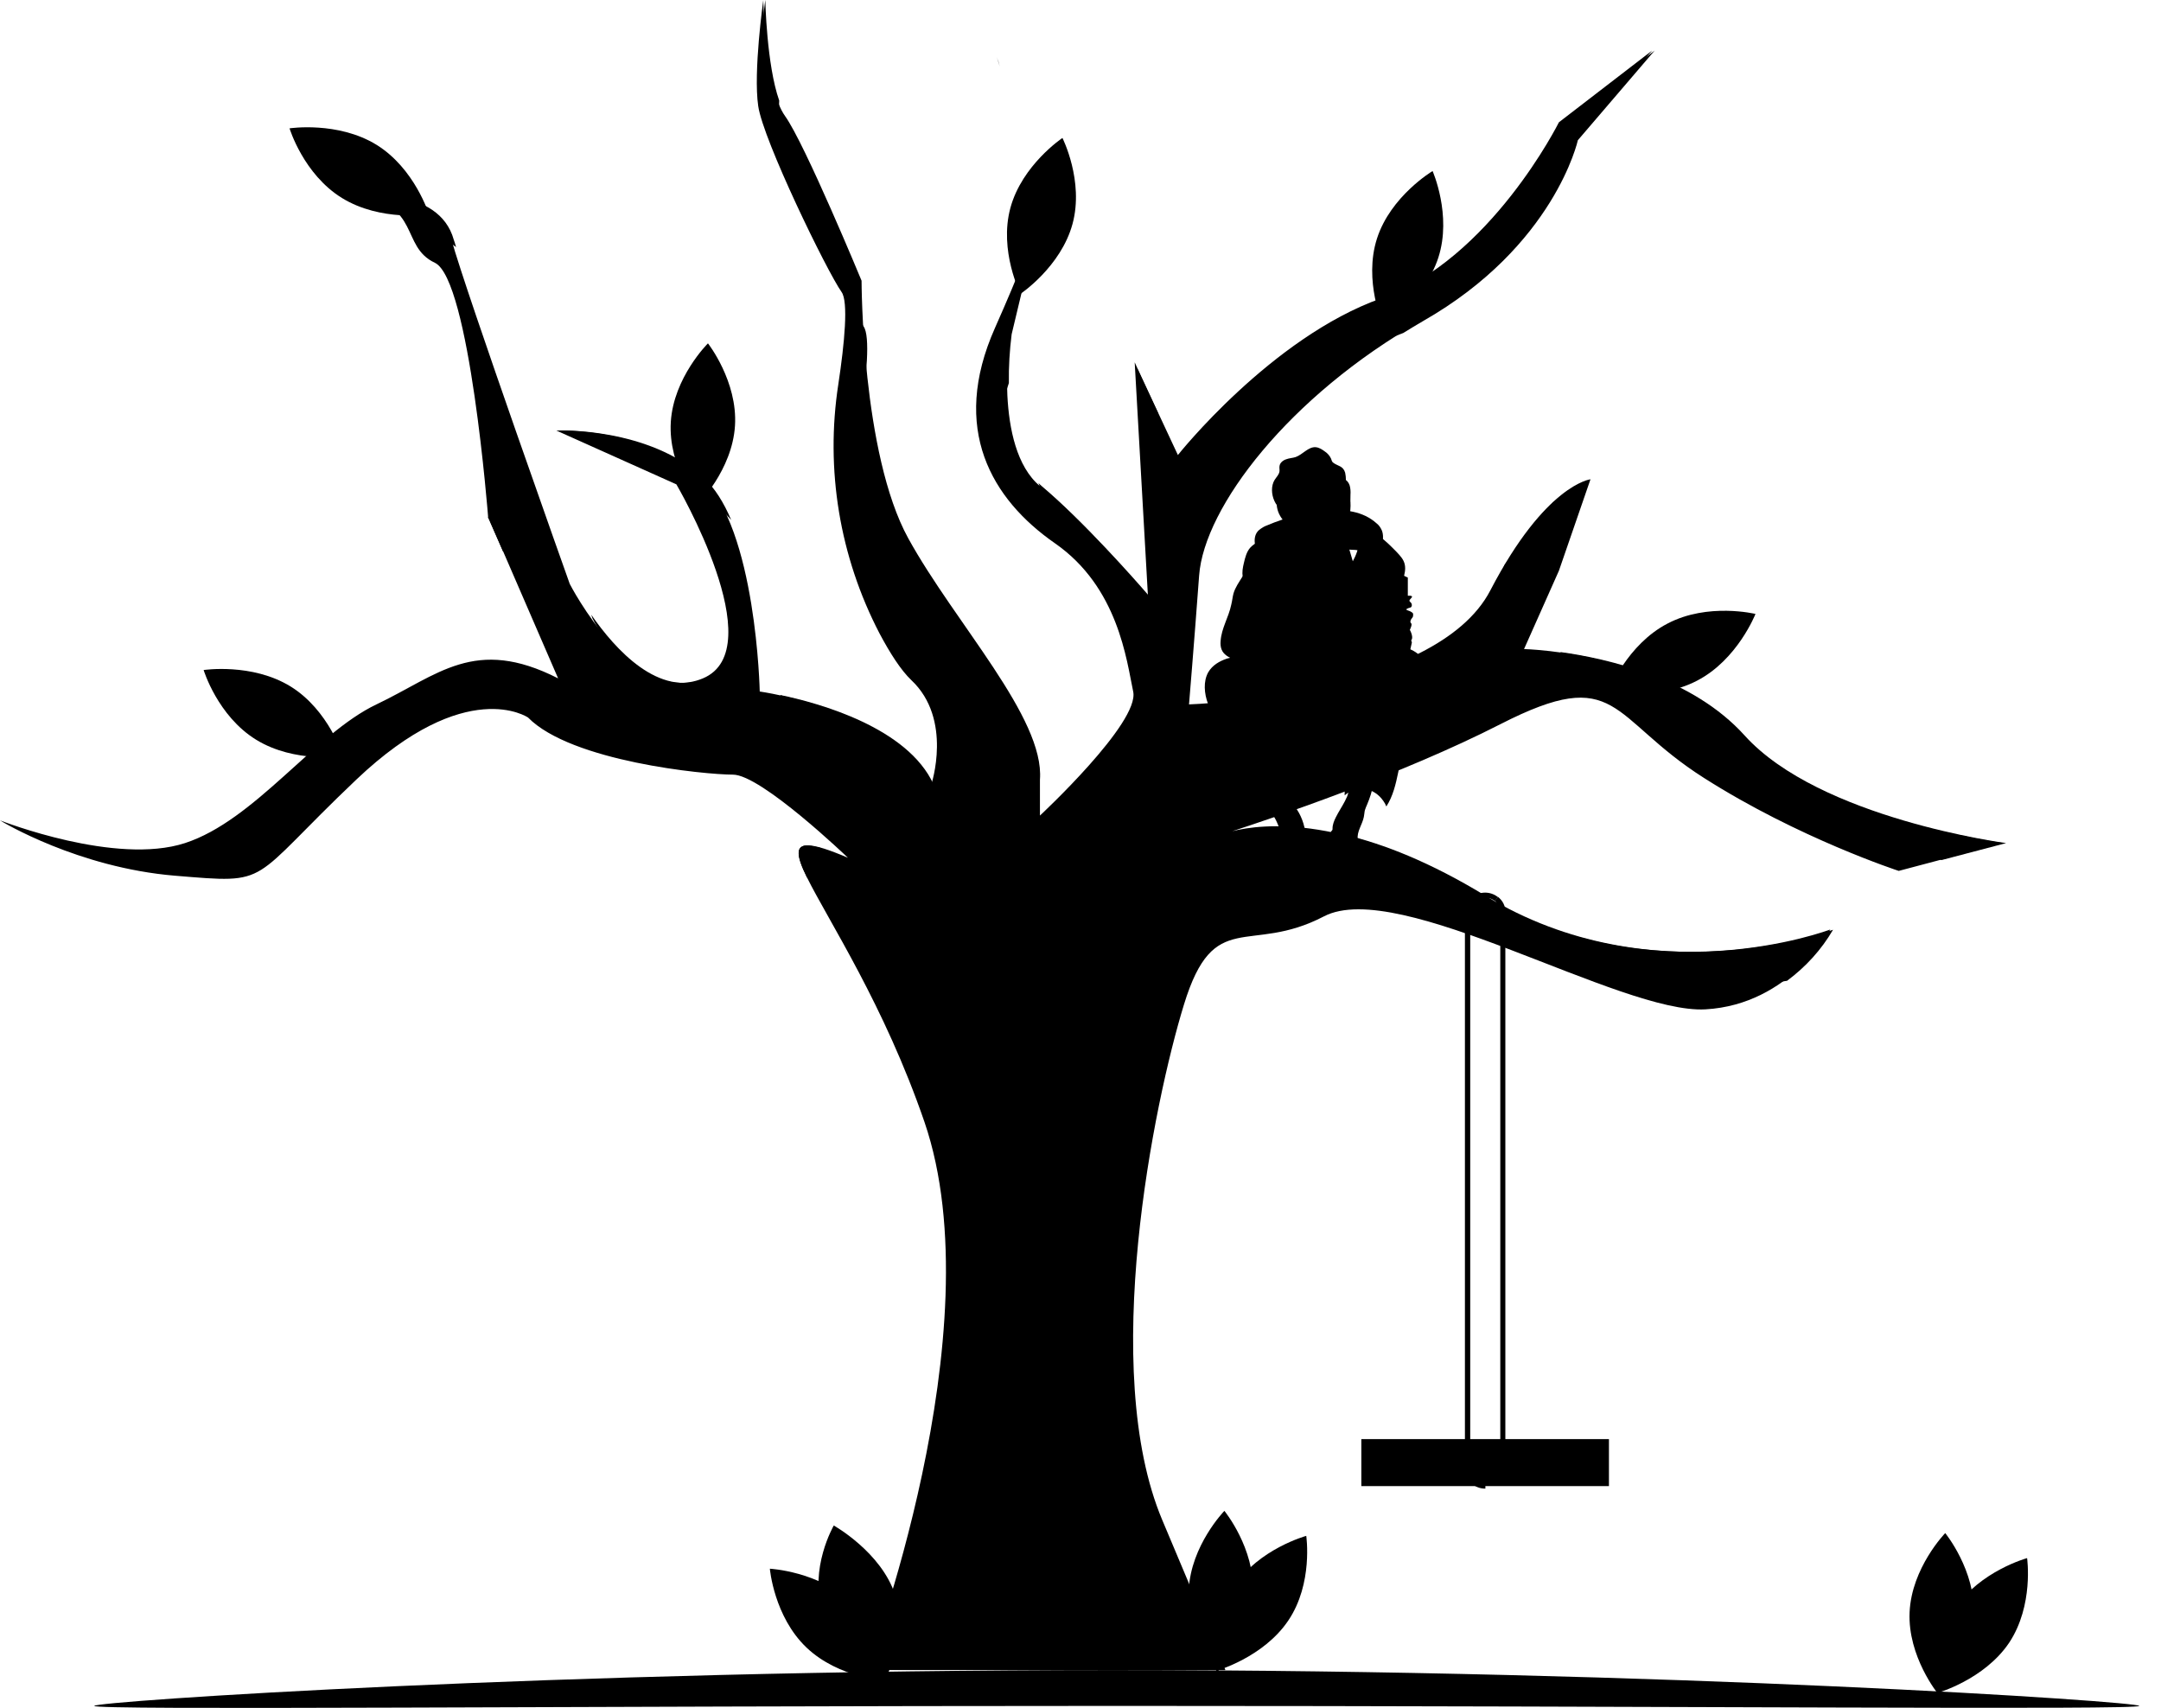 <svg version="1.1" id="swing-boy" x="0px" y="0px" viewBox="0 0 855.3 676" style="enable-background:new 0 0 855.3 676;">
  <style type="text/css">
        .st0 {
          fill: #3f3d56;
        }
        .st1 {
          fill: #6c63ff;
        }
        .st2 {
          opacity: 0.1;
          enable-background: new;
        }
        .st3 {
          fill: #2f2e41;
        }
        .st4 {
          fill: #f2f2f2;
        }
        .st5 {
          fill: #ffb9b9;
        }
        .st6 {
          fill: #fbbebe;
        }
        .st7 {
          fill: #6b6b84;
        }
      </style>
  <title>Tree_swing</title>
  <g id="swing">
    <path id="rope1" class="st0" d="M587.8,589.2c-4.4,0-8-3.5-8-7.8V361.1c0-4.3,3.6-7.8,8-7.8c1.8,0,3.6,0.6,5.1,1.8l-1.3,1.5
     c-2.6-2-6.3-1.7-8.4,0.8c-0.9,1-1.3,2.4-1.3,3.7v220.3c0,3.2,2.7,5.9,6,5.9V589.2z" />
    <path id="rope2" class="st0" d="M595.8,575.4h-2V361.1c0-1.8-0.8-3.4-2.2-4.6l1.3-1.5c1.9,1.5,3,3.7,2.9,6.1V575.4z" />
    <rect id="swing_base" x="538.8" y="569.6" class="st1" width="98" height="18.6" />
  </g>
  <path id="trunk" class="st0" d="M593.9,286.6c-39.3,20.1-90.8,37.4-106.2,42.4c11.8-3,46-7,98.9,25.3
   c66.6,40.7,137.8,13.6,137.8,13.6s-15.8,29.7-49.4,31.6c-33.6,1.9-121.3-52.3-151-36.8c-29.7,15.5-43.5-3.9-55.4,34.9
   c-11.9,38.7-33.6,144.6-8.6,204l25,59.4H342.8c0,0,51.4-134.3,23.1-216.9c-15.9-46.3-38.1-79.8-46.5-96.8
   c-4.2-8.5-4.8-12.9,0.6-12.7c3.1,0.1,8.1,1.7,15.6,4.9c0,0-34.3-32.9-45.5-32.9c-11.2,0-64-5.2-81.1-22.6c0,0-24.4-16.8-67.9,24.5
   s-33,41.3-71.9,38.1C30.9,343.4,0.9,325.3,0,324.7c1.1,0.4,45.8,17.9,73.2,9c27.7-9,51.4-43.3,75.8-54.9
   c24.4-11.6,38.9-27.1,71.9-10.3l-21.7-50.1l-6-13.7l0,0c0,0-7.3-94.2-21.1-100.7c-13.8-6.5-5.3-23.2-31-26.5c0,0,31.6-3.9,37.6,17.4
   c5.9,21.3,46.8,136.2,46.8,136.2s25,49,52.7,37.4c27.7-11.6-10.5-76.8-10.5-76.8l-47.5-21.3c0,0,35.6-1.3,57.4,18.7
   c21.8,20,23.1,84.6,23.1,84.6s54.7,7.7,67.9,36.8c0,0,8.6-25.8-7.9-41.3c-4.1-3.9-8.4-10.6-12.6-18.5
   c-15.8-30.4-21.5-64.9-16.3-98.6c2.5-16.5,4-32.7,1.3-36.5c-5.9-8.4-31-60-33-73.6c-2-13.6,2-41.9,2-41.9s0.7,34.8,8.6,45.8
   s30.3,65.2,30.3,65.2s0,68.4,18.5,102s54,71,52.1,95.5v14.2c0,0,39.6-36.8,36.9-49.1c-2.6-12.3-5.9-41.3-31-58.7
   c-25-17.4-41.5-45.2-23.7-85.2c10-22.5,14.4-34.6,16.3-40.9l-10.4,43.5c0,0-6.6,44.5,11.9,60c0,0,0.1,0.1,0.1,0.1
   c18.4,15.5,42.7,43.8,42.7,43.8l-0.1-1.2l-5.2-91.7l1.1,2.4l8.2,17.6l7.8,16.7c0,0,36.9-46.5,80.4-62C590,102.6,617,48.4,617,48.4
   L653.9,20l-30.3,35.5c0,0-9.2,41.9-61.3,71.6c-52.1,29.7-85.7,73.6-87.7,100.7s-4,51-4,51s97.6-3.2,119.3-45.2
   c21.8-41.9,39.6-43.9,39.6-43.9L617,225.9l-13.8,31c0,0,56.7,1.3,86.3,34.2C719.2,324,793,333.7,793,333.7l-41.5,11
   c0,0-39.6-12.9-77.1-36.8C636.8,284,640.7,262.7,593.9,286.6z" />
  <path id="shadow1" class="st2" d="M614.9,198.5c-4.2,18.1-9.1,35.5-16,48.8c-21.8,42-119.3,45.2-119.3,45.2s0.5-5.5,1.2-14.3
   c24.8-2,92.5-10.5,110.2-44.6c1.6-3.1,3.1-6.5,4.5-10L614.9,198.5z" />
  <path id="shadow2" class="st2" d="M463.2,250c0,0-24.4-28.4-42.8-43.9c-4-3.4-6.9-8.2-8.9-13.6c-0.2-0.4-0.3-0.9-0.5-1.3
   c0.4,0.4,0.9,0.8,1.3,1.2c16.2,13.6,36.9,37,41.8,42.7c0.7,0.8,1.1,1.2,1.1,1.2l-5.1-90.5l8.2,17.6L463.2,250z" />
  <path id="shadow3" class="st2" d="M477.3,168.5c-0.1,15.9-2.3,25.3-2.3,25.3s36.9-46.5,80.4-62c2.6-1.6,5.2-3.2,7.8-4.7
   c52.1-29.7,61.3-71.6,61.3-71.6L654.9,20L618,48.4c0,0-27,54.2-70.5,69.7C517.8,128.7,491.2,153.6,477.3,168.5z" />
  <path id="shadow4" class="st2" d="M420.3,322.2v14.2c0,0,39.6-36.8,36.9-49.1c-2-9.4-4.4-28.6-16.7-44.9c5.5,12.3,7.2,24.3,8.7,31.2
   c1.9,8.8-17.9,30.2-29.3,41.6C420.4,317.6,420.5,319.9,420.3,322.2z" />
  <path id="swingtrunk" class="st2" d="M587.7,354.4c-21.7-13.2-40.2-20.4-55.4-24c-15.9,5.9-29,10.2-35.5,12.4c11.8-3,46-7,98.9,25.4
   c41.5,25.4,84.8,24.4,111.6,20c7.4-5.5,13.6-12.3,18.2-20.2C725.4,367.9,654.2,395,587.7,354.4z" />
  <path id="shadow5" class="st2" d="M399.4,197.3c-5.3-12.8-6.2-27.9-0.1-45.7c-0.1-6.4,0.3-12.9,1.1-19.3l10.4-43.5
   c-1.9,6.3-6.3,18.4-16.3,40.9C381.8,158.3,386.6,180.6,399.4,197.3z" />
  <path id="shadow6" class="st2" d="M690.5,291.1c-20.6-22.8-54.1-30.4-72.8-33l-5.6,12.5c0,0,56.7,1.3,86.4,34.2
   c16.4,18.3,46.5,29.4,70,35.6l25.5-6.7C794,333.7,720.2,324,690.5,291.1z" />
  <path id="shadow7" class="st2" d="M287.2,282.2c27.7-11.6-10.5-76.8-10.5-76.8l-1-0.5c9.5,19.7,23.4,55.3,3.6,63.6
   c-18.5,7.8-35.8-11.5-45.3-25.2c0.3,1,0.5,1.5,0.5,1.5S259.5,293.8,287.2,282.2z" />
  <path id="shadow8" class="st2" d="M377.5,324.2c0,0,8.3-25.2-7.3-40.7c3.8,13.4-0.7,27-0.7,27c-10.2-22.5-45.2-32.2-60.6-35.4
   c0.6,7.5,0.7,12.4,0.7,12.4S364.3,295.1,377.5,324.2z" />
  <path id="shadow9" class="st2" d="M202.1,218.3c0,0-1.1,0-3,0l-6-13.7c0.6,0,1,0,1,0s-4.6-59.4-13.4-87.1c0.1,0,0.2,0.1,0.3,0.2
   C194.9,124.1,202.1,218.3,202.1,218.3z" />
  <path id="shadow10" class="st2" d="M356.6,661c12.1-36.3,41.1-136.5,18.3-203.2c-9.9-28.8-19-47.1-26.8-58.9
   c5.8,11.1,12.1,25.8,18.8,45.1c28.3,82.6-23.1,216.9-23.1,216.9H356.6z" />
  <path id="shadow11" class="st2" d="M344.5,353.2c-8-3.4-16.5-5.4-25.1-5.9c-4.2-8.5-4.8-12.9,0.6-12.7c1.5,0.3,3,0.6,4.5,0.9
   C335.1,344.1,344.5,353.2,344.5,353.2z" />
  <path id="shadow12" class="st2" d="M166.1,97.7c0.8,1.2,1.7,2.4,2.7,3.4C168,99.8,167.1,98.7,166.1,97.7z" />
  <path id="shadow13" class="st2" d="M286.5,202.8c1,0.9,2,2,2.9,3c-2.9-6.8-6.5-12.7-10.9-16.7c-21.8-20-57.3-18.7-57.3-18.7l44.6,20
   C273.4,193.2,280.5,197.4,286.5,202.8z" />
  <path id="shadow14" class="st2" d="M333.9,115.5c2.7,3.8,1.2,20-1.3,36.5c-5.2,33.7,0.5,68.2,16.3,98.6c2.1,4.1,4.4,8,7,11.8
   c-15.1-30-20.4-63.7-15.4-96.7c2.5-16.5,4-32.7,1.3-36.5c-5.9-8.4-31-60-33-73.6c-0.6-5.3-0.7-10.6-0.4-15.8
   C303.4,25.6,302.9,0,302.9,0s-4,28.4-2,42S327.9,107.1,333.9,115.5z" />
  <path id="shadow15" class="st2" d="M395.7,26.3c-0.3-1.3-0.7-2.5-1.2-3.7C394.5,22.6,395,24,395.7,26.3z" />
  <path id="shadow16" class="st2" d="M162.9,91.3c5.8,0.7,12.5,2.4,17.6,6.5c-0.3-1.1-0.6-2.1-0.9-2.9C173.7,73.6,142,77.5,142,77.5
   C156.3,79.3,160,85.2,162.9,91.3z" />
  <path id="leafgroundshadow" class="st0" d="M773.8,636.6c-9.8,14.8-7.1,33.5-7.1,33.5s18.6-5.2,28.5-19.9
   c9.8-14.8,7.1-33.5,7.1-33.5S783.7,621.8,773.8,636.6z" />
  <path id="leafground" class="st1" d="M781.2,639.2c-0.8,17.6-14.1,31.3-14.1,31.3s-12.1-14.8-11.3-32.4
   c0.8-17.6,14.1-31.3,14.1-31.3S782,621.6,781.2,639.2z" />
  <path id="leaf1" class="st0" d="M488.5,627.8c-9.8,14.8-7.1,33.5-7.1,33.5s18.6-5.2,28.5-19.9s7.1-33.5,7.1-33.5
   S498.3,613,488.5,627.8z" />
  <path id="leaf2" class="st1" d="M495.9,630.4c-0.8,17.6-14.1,31.3-14.1,31.3s-12.1-14.8-11.3-32.4s14.1-31.3,14.1-31.3
   S496.7,612.8,495.9,630.4z" />
  <path id="leaf3" class="st0" d="M325.6,637.9c5.5,17,24.3,27.5,24.3,27.5s9.9-17,4.4-34.1c-5.5-17-24.3-27.5-24.3-27.5
   S320.1,620.9,325.6,637.9z" />
  <path id="leaf4" class="st1" d="M336.9,634.2c12.9,12.3,14.5,31.2,14.5,31.2s-19.3-1-32.2-13.3c-12.9-12.3-14.5-31.2-14.5-31.2
   S324,621.9,336.9,634.2z" />
  <path id="leaf5" class="st1" d="M290.9,168.5c-1.1,17.6-14.7,31.1-14.7,31.1s-11.8-15-10.7-32.6s14.7-31.1,14.7-31.1
   S292,150.9,290.9,168.5z" />
  <path id="leaf6" class="st1" d="M149,57.3c15.2,9.4,20.8,27.6,20.8,27.6s-19.1,2.9-34.4-6.5s-20.8-27.6-20.8-27.6
   S133.7,47.9,149,57.3z" />
  <path id="leaf7" class="st1" d="M115,271.7c15.2,9.4,20.8,27.6,20.8,27.6s-19.1,2.9-34.4-6.5s-20.8-27.6-20.8-27.6
   S99.7,262.3,115,271.7z" />
  <path id="leaf8" class="st1" d="M424.5,88.6c-4.6,17-20.6,27.7-20.6,27.7s-8.6-17-4-34s20.6-27.7,20.6-27.7S429.1,71.6,424.5,88.6z" />
  <path id="leaf9" class="st1" d="M569.3,101.9c-5.4,16.8-21.9,26.7-21.9,26.7s-7.8-17.4-2.4-34.2S567,67.7,567,67.7
   S574.7,85.1,569.3,101.9z" />
  <title>annotation</title>
  <g id="guy">
    <ellipse class="st2" cx="517.5" cy="351" rx="32" ry="6.1" />
    <rect x="514.6" y="232.3" class="st0" width="5.4" height="44.6" />
    <path class="st3" d="M498.3,209.8c1-0.8,2.1-1.5,3.3-1.9c7.5-3.2,15.3-5.1,23.4-5.8c6.9-0.6,14.4,0.1,19.9,5.1
     c0.9,0.7,1.5,1.6,2,2.7c0.7,1.7,0.5,3.6,0.3,5.4c0,0.7-0.2,1.4-0.5,2c-0.7,1.6-2.5,2.1-4.1,1.9c-1.5-0.2-3-0.9-4.6-1.3
     c-1-0.2-1.9-0.3-2.9-0.3l-9.7-0.6c-6-0.4-12.1-0.7-18,0.6c-1.8,0.4-3.6,1.1-5.2,2c-1.4,0.9-2.3,2.1-3.5,0.5
     C496.6,217.4,495.4,212.3,498.3,209.8z" />
    <path class="st4" d="M513.2,214.6c0,0,13-6.6,17.9,1c4.9,7.6-2.7,4.5-2.7,4.5l-8.5,3l-9.4-2L513.2,214.6z" />
    <path class="st5" d="M513.9,209.8c0,0,1.8,9.6,0.5,12.2s7.6,6.1,7.6,6.1l8.5-4.1c0,0-2.3-15.7,0-18.8L513.9,209.8z" />
    <path class="st2" d="M513.9,209.8c0,0,1.8,9.6,0.5,12.2s7.6,6.1,7.6,6.1l8.5-4.1c0,0-2.3-15.7,0-18.8L513.9,209.8z" />
    <path class="st5" d="M505.5,325.7c1.3,2.8,2.1,5.8,3,8.8c0,0.4,0.4,0.6,0.7,0.6c0,0,0,0,0.1,0h8c1,0,2.3-0.4,2.3-1.5
     c0-0.8-0.7-1.3-1.3-1.8c-1.5-1.4-1.8-3.7-2.4-5.8c-1.2-4-3.4-7.4-6.4-9.8c-0.4-0.4-0.9-0.6-1.4-0.8c-0.5-0.1-1,0-1.5,0.1
     c-1.4,0.3-6.6,1.4-5.6,3.7c0.4,1,2,2,2.6,3C504.3,323.3,505,324.5,505.5,325.7z" />
    <path class="st5" d="M533.2,315.2c-0.3,0.6-0.6,1.3-0.9,1.9c-1.1,2.1-2.5,4.2-3.6,6.4c-0.7,1.4-1.3,2.9-1.3,4.4
     c-0.1,1.5,0.4,3.2,1.5,4.2c1.1,1,2.8,1.1,4.2,0.8s2.9-0.7,4.3-0.6c-0.5-3.1,1.8-5.9,2.4-9c0.2-0.9,0.2-1.8,0.4-2.6
     c0.3-0.8,0.5-1.5,0.9-2.3c1.1-2.6,2-5.3,2.4-8.1c0.1-0.3-7.1-0.4-7.8-0.2C533.7,310.7,534,313.3,533.2,315.2z" />
    <path class="st3" d="M478.2,266.1c-2,3.6-1.6,8.4-0.1,12.4c1.4,4,3.7,7.5,5.3,11.4c1,2.5,1.7,5.1,2.8,7.5c1.4,3,3.4,5.6,4.3,8.8
     c0.6,2.1,0.7,4.3,1.7,6.2c0.6,1,1.3,1.9,2,2.8c2.1,2.7,3.6,5.8,4.5,9.2c0.9-3,3.5-4.9,6.2-5.6c2.7-0.6,5.5-0.2,8.2,0.2
     c-1.5-2.7-3.1-5.4-4-8.4c-0.9-2.9-1.1-6-1.7-9c-1.2-6.2-3.8-11.8-6.4-17.4l13.2-1.2c2.1-0.2,4.3-0.3,6.5-0.3
     c3.4,0.2,6.7,1.1,10.1,1.6c3.4,0.4,7,0.3,10-1.5c-5.8,9.4-8.8,20.6-8.6,32c4.8-4.2,11.6-3.2,15.3,2.2c0.5,0.7,0.9,1.4,1.2,2.2
     c5.2-8,4.5-19.1,8.7-27.9c0.9-1.8,1.9-3.5,2.8-5.2c1.8-3.5,3.1-7.3,4.4-11c1.1-3.3,2.3-7,1.2-10.3c-0.5-1.3-1.1-2.4-2-3.4
     c-2.4-3-5.7-5.1-9.2-5.2c-5.4-0.1-9.8,4.4-14.6,7.3c-5.6,3.4-12.1,4.8-18.4,4.3c-6.5-0.5-12.7-2.9-18.9-5.1c-3.1-1.1-6.3-2-9.4-2.8
     c-2.6-0.6-5.2,0.1-7.8,0.8C482.7,261.7,479.9,263.2,478.2,266.1z" />
    <path class="st5" d="M534.5,200.2c0,8.4-6,15.2-13.4,15.2c-0.8,0-1.6-0.1-2.4-0.2c-7.3-1.5-12.2-9.4-10.8-17.7
     c1.3-8.3,8.3-13.8,15.6-12.3C529.9,186.5,534.5,192.8,534.5,200.2L534.5,200.2z" />
    <path class="st4" d="M513.2,214.6c0,0,2.5,1.3,3.4,2.3s3.6,6.6,8,3c4.5-3.6,4.9-5.6,6.3-5.6s3.1,3,3.1,3l12.3,41.9
     c-3.3,4.3-7.2,7.9-11.4,10.9c-7.2,5.1-15.7,7.6-19.7,5.6c-4-2-11.6-3.6-13-7.6c-1.4-4.1-3.6-16.2-3.6-16.2L505,221L513.2,214.6z" />
    <path class="st3" d="M511.5,257c1-2.4,1.1-5.1,1.2-7.7c0.1-2.6,0.1-5.2-0.2-7.8c-0.4-3.4-1.4-6.6-2-10c-0.5-3-0.8-5.9-0.8-8.9
     c0-1.4,0.1-2.8,0.8-4c0.5-0.8,1.2-1.4,1.5-2.3c0.6-1.7-0.8-3.6-2.4-4.3c-1.8-0.9-3.9-0.8-5.8-0.3c-1.9,0.5-3.7,1.5-5.4,2.5
     c-1.3,0.7-2.6,1.5-3.6,2.6c-1.4,1.6-2,3.9-2.5,6.1c-0.4,1.7-0.8,3.6-0.4,5.4c0.5,2.9,2.6,5.1,3.7,7.7c1.3,3.1,1.2,6.7,0.7,10.1
     c-0.5,3.4-1.4,6.6-1.7,10.1s0.1,7.1,2,9.7c0.8,1.1,2.9,3.7,4.3,3.4c1.1-0.2,2.7-3,3.6-3.9C507,262.8,510,260.6,511.5,257z" />
    <path class="st3" d="M537.8,214.3c0,2.8-1.1,5.5-2.4,7.9c-1.3,2.4-2.8,4.7-3.8,7.3c-1.2,3.3-1.4,6.9-0.7,10.3
     c0.3,1.2,0.6,2.3,1,3.4l2.5,7.6c0.3,1.2,0.8,2.4,1.4,3.4c0.6,0.8,1.2,1.5,1.9,2.1c1.9,1.7,4,3,6.3,3.7c2.3,0.7,4.8,0.6,7-0.4
     c0.3-10.3,1.7-20.6,4.4-30.5c0.5-1.8,1-3.7,0.6-5.6c-0.4-2.1-1.9-3.6-3.3-5.1c-4.3-4.4-9-9-14.8-9.6
     C534.7,208.7,537.7,212.2,537.8,214.3z" />
    <path class="st5" d="M505.6,272c0.4,0.8,0.5,1.6,0.9,2.4c0.5,1,1.1,1.9,1.8,2.8c3,3.8,6.7,7.5,11.1,7.7c0.4,0,0.9,0,1.3-0.2
     c0.8-0.4,1.3-1.3,1.4-2.3c0.3-1.9-0.5-3.9-1.2-5.7c-1.6-3.9-3.5-7.9-6.7-10.4c-3.1-2.5-7.2-3.1-10.7-1.8c-1.6,0.6-4.3,1.5-2.1,3.2
     C503,268.9,504.7,269.8,505.6,272z" />
    <path class="st3" d="M508.3,333.3c-1.3,2.1-1.1,5-2.3,7.2c-1,1.9-3,2.9-4.2,4.5c-0.4,0.6-0.8,1.1-1.1,1.8c-1.2,2.3-2.1,5.1-1,7.4
     c0.9,1.8,2.9,2.6,4.7,3c2.3,0.6,4.7,1.1,7,0.6c2.3-0.4,4.6-2.1,5.4-4.6c0.2-0.6,0.4-1.3,0.6-1.9c1.3-2.8,5.2-2.8,6.5-5.6
     c0.9-1.9,0.1-4.3-0.8-6.3l-2.5-6.1c-0.8-2-4.3-0.9-6-1.3C512.4,331.5,510,330.8,508.3,333.3z" />
    <path class="st3" d="M527.8,328.1c-1.1,0.9-1.8,2.2-2.3,3.6c-1.3,3.3-1.7,6.9-2.1,10.4c-0.2,1.4-0.3,2.9-0.1,4.3
     c0.5,2.9,2.9,5,5.3,5.9c2.5,0.9,5.2,0.7,7.8,0.6c0.8,0,1.7-0.1,2.4-0.6c1.3-0.8,1.8-2.8,1.6-4.4c-0.2-1.7-1-3.2-1.8-4.6
     s-1.6-2.9-1.8-4.6c-0.4-2.8,0.7-6.9-0.8-9.5C534.5,326.6,529.9,326.5,527.8,328.1z" />
    <path class="st3" d="M534.2,192.2c-0.3-0.9-0.8-1.7-1.5-2.2c0-1-0.1-1.9-0.3-2.9c-0.8-2.7-2.8-2.6-4.5-3.8c-0.8-0.5-0.8-1-1.1-1.8
     c-0.5-1.1-1.4-2.1-2.3-2.7c-1.2-0.9-2.4-1.7-3.8-1.8c-2.9-0.2-5.1,2.9-7.9,3.9c-1.2,0.4-2.5,0.4-3.8,0.9c-1.2,0.4-2.5,1.4-2.6,2.8
     c-0.1,0.6,0.1,1.3,0,2c-0.2,1.3-1.2,2.2-1.9,3.3c-1.5,2.4-1.3,5.8-0.1,8.4c0.3,0.5,0.5,1.1,0.9,1.5c0.1,1.2,0.4,2.4,0.9,3.5
     c1.2,2.6,3.3,4.5,5.5,6.2c-0.2-0.9-0.3-1.7-0.3-2.6c0-0.3,0-0.6,0.1-0.9c0.3-0.6,0.9-0.7,1.4-1.1c1-0.6,1.4-2.1,1.4-3.4
     c0-1.3-0.2-2.6-0.1-3.9c0-0.6,0.3-1.2,0.6-1.6c0.4-0.2,0.8-0.4,1.2-0.3c2.1-0.1,4.2-0.1,6-1.3c0.6-0.4,1.2-0.9,1.9-1.1
     c1.5-0.4,3.1,0.8,4,2.3s1.3,3.3,2.1,4.9s2.3,3,3.8,2.8c0.2,0,0.4-0.1,0.5-0.2c0.1-0.1,0.1-0.3,0.1-0.4l0.1-6.9
     C534.6,194.6,534.5,193.3,534.2,192.2z" />
    <path class="st3" d="M491.7,228.3c-1.3,2.1-2.8,4.2-3.5,6.6c-0.4,1.5-0.5,3-0.9,4.5c-1,4.9-3.9,9.3-4.2,14.4
     c-0.1,1.1,0,2.3,0.4,3.3c0.8,2,2.8,3.1,4.7,3.8c1.9,0.7,3.9,1.2,5.4,2.6c0.8,0.8,1.4,1.7,2,2.7c2.5,3.5,5.8,6,9.5,7.4
     c-0.3-2.3-0.4-5.1,1.2-6.5c0.9-0.8,2.1-0.9,3.2-1l5.3-0.5c-3.5-3.9-7.4-7.3-11.5-10.1c-1.5-1-3-2.1-3.7-3.9
     c-0.4-1.1-0.4-2.4-0.4-3.6c0-4.4-0.4-8.8-1-13.2c-0.4-3-1-6-1.6-9c-0.2-0.9-1.3-4.6-2.6-3.7c-0.3,0.2-0.6,2.6-0.8,3.1
     C492.8,226.3,492.3,227.3,491.7,228.3z" />
    <path class="st2" d="M498.9,234.8c0.1,3.6-0.6,7.1-2,10.4c-0.4,0.7-0.6,1.5-0.8,2.3c-0.3,1.7,0.6,3.4,1.6,4.7
     c1.9,2.6,4.4,4.6,7.3,5.7" />
    <path class="st2" d="M545.4,231.8c-0.3,1,0,2,0.2,3c0.7,2.9,1,5.8,1,8.8c0,0.2-0.1,0.3-0.2,0.4c0,0-0.1,0-0.1,0
     c-1,0.1-2.2,0.1-2.9-0.8" />
    <path class="st3" d="M554.4,227.3l2.8,1.3v7.2c0,0,2.1-0.2,1.6,0.6c-0.5,0.8-1.5,1.2-0.6,1.9c0.9,0.7,0.7,2.1-0.1,2.2
     c-0.8,0.2-2.3,0.7-0.9,1.1c1.3,0.4,2.1,1,2.1,1.4c0,0.4,0.1,1.1-0.4,1.6s-1,1.6-0.4,2.1c0.6,0.4-0.5,2.6-0.5,2.6s2,3.5,0.1,4.5
     c0,0-0.8,2-0.9,2.1c0,0,1.3-6.9-11.7-4c0,0-0.3-2.6-0.3-3.6c-0.1-1,1.1-1.3,0.5-1.9c-0.7-0.6-2.3-1.9-1.5-2.3s0.5-1,0.2-1.5
     c-0.3-0.5-1.4-0.5-0.4-1.1c1-0.6,1.6-1.2,1-1.5c-0.6-0.3-1.6-1.2-0.8-1.6c0.8-0.4,0.8-6.6,0.8-6.6S548.2,222.8,554.4,227.3z" />
    <path class="st6" d="M558.8,254.3l-0.8,3.6c0,0-8.1,11.2-9.6,11.4c-1.5,0.2-9.5-7.5-9.5-7.5l-2.1-7.5l8.4-1.2l3.8-2.8
     C548.9,250.3,558.4,251,558.8,254.3z" />
    <path class="st7" d="M496.6,253.9h49c1.4,0,2.5,1.1,2.5,2.5v25.5c0,1.4-1.1,2.5-2.5,2.5h-49c-1.4,0-2.5-1.1-2.5-2.5v-25.5
     C494,255,495.2,253.9,496.6,253.9z" />
  </g>
  <path id="ground" class="st0" d="M846.7,675.2c0-1.7-186.5-14.2-406.2-14.2S37.3,673.4,37.3,675.2s186.5,0,406.2,0
   S846.7,676.9,846.7,675.2z" />
  <path id="leaf10" class="st1" d="M671.7,269.4c-16,8.4-34.8,3.8-34.8,3.8s7.1-18.1,23.1-26.4c16-8.4,34.8-3.8,34.8-3.8
   S687.7,261.1,671.7,269.4z" />
</svg>
<!-- Generator: Adobe Illustrator 23.0.1, SVG Export Plug-In . SVG Version: 6.00 Build 0)  -->

